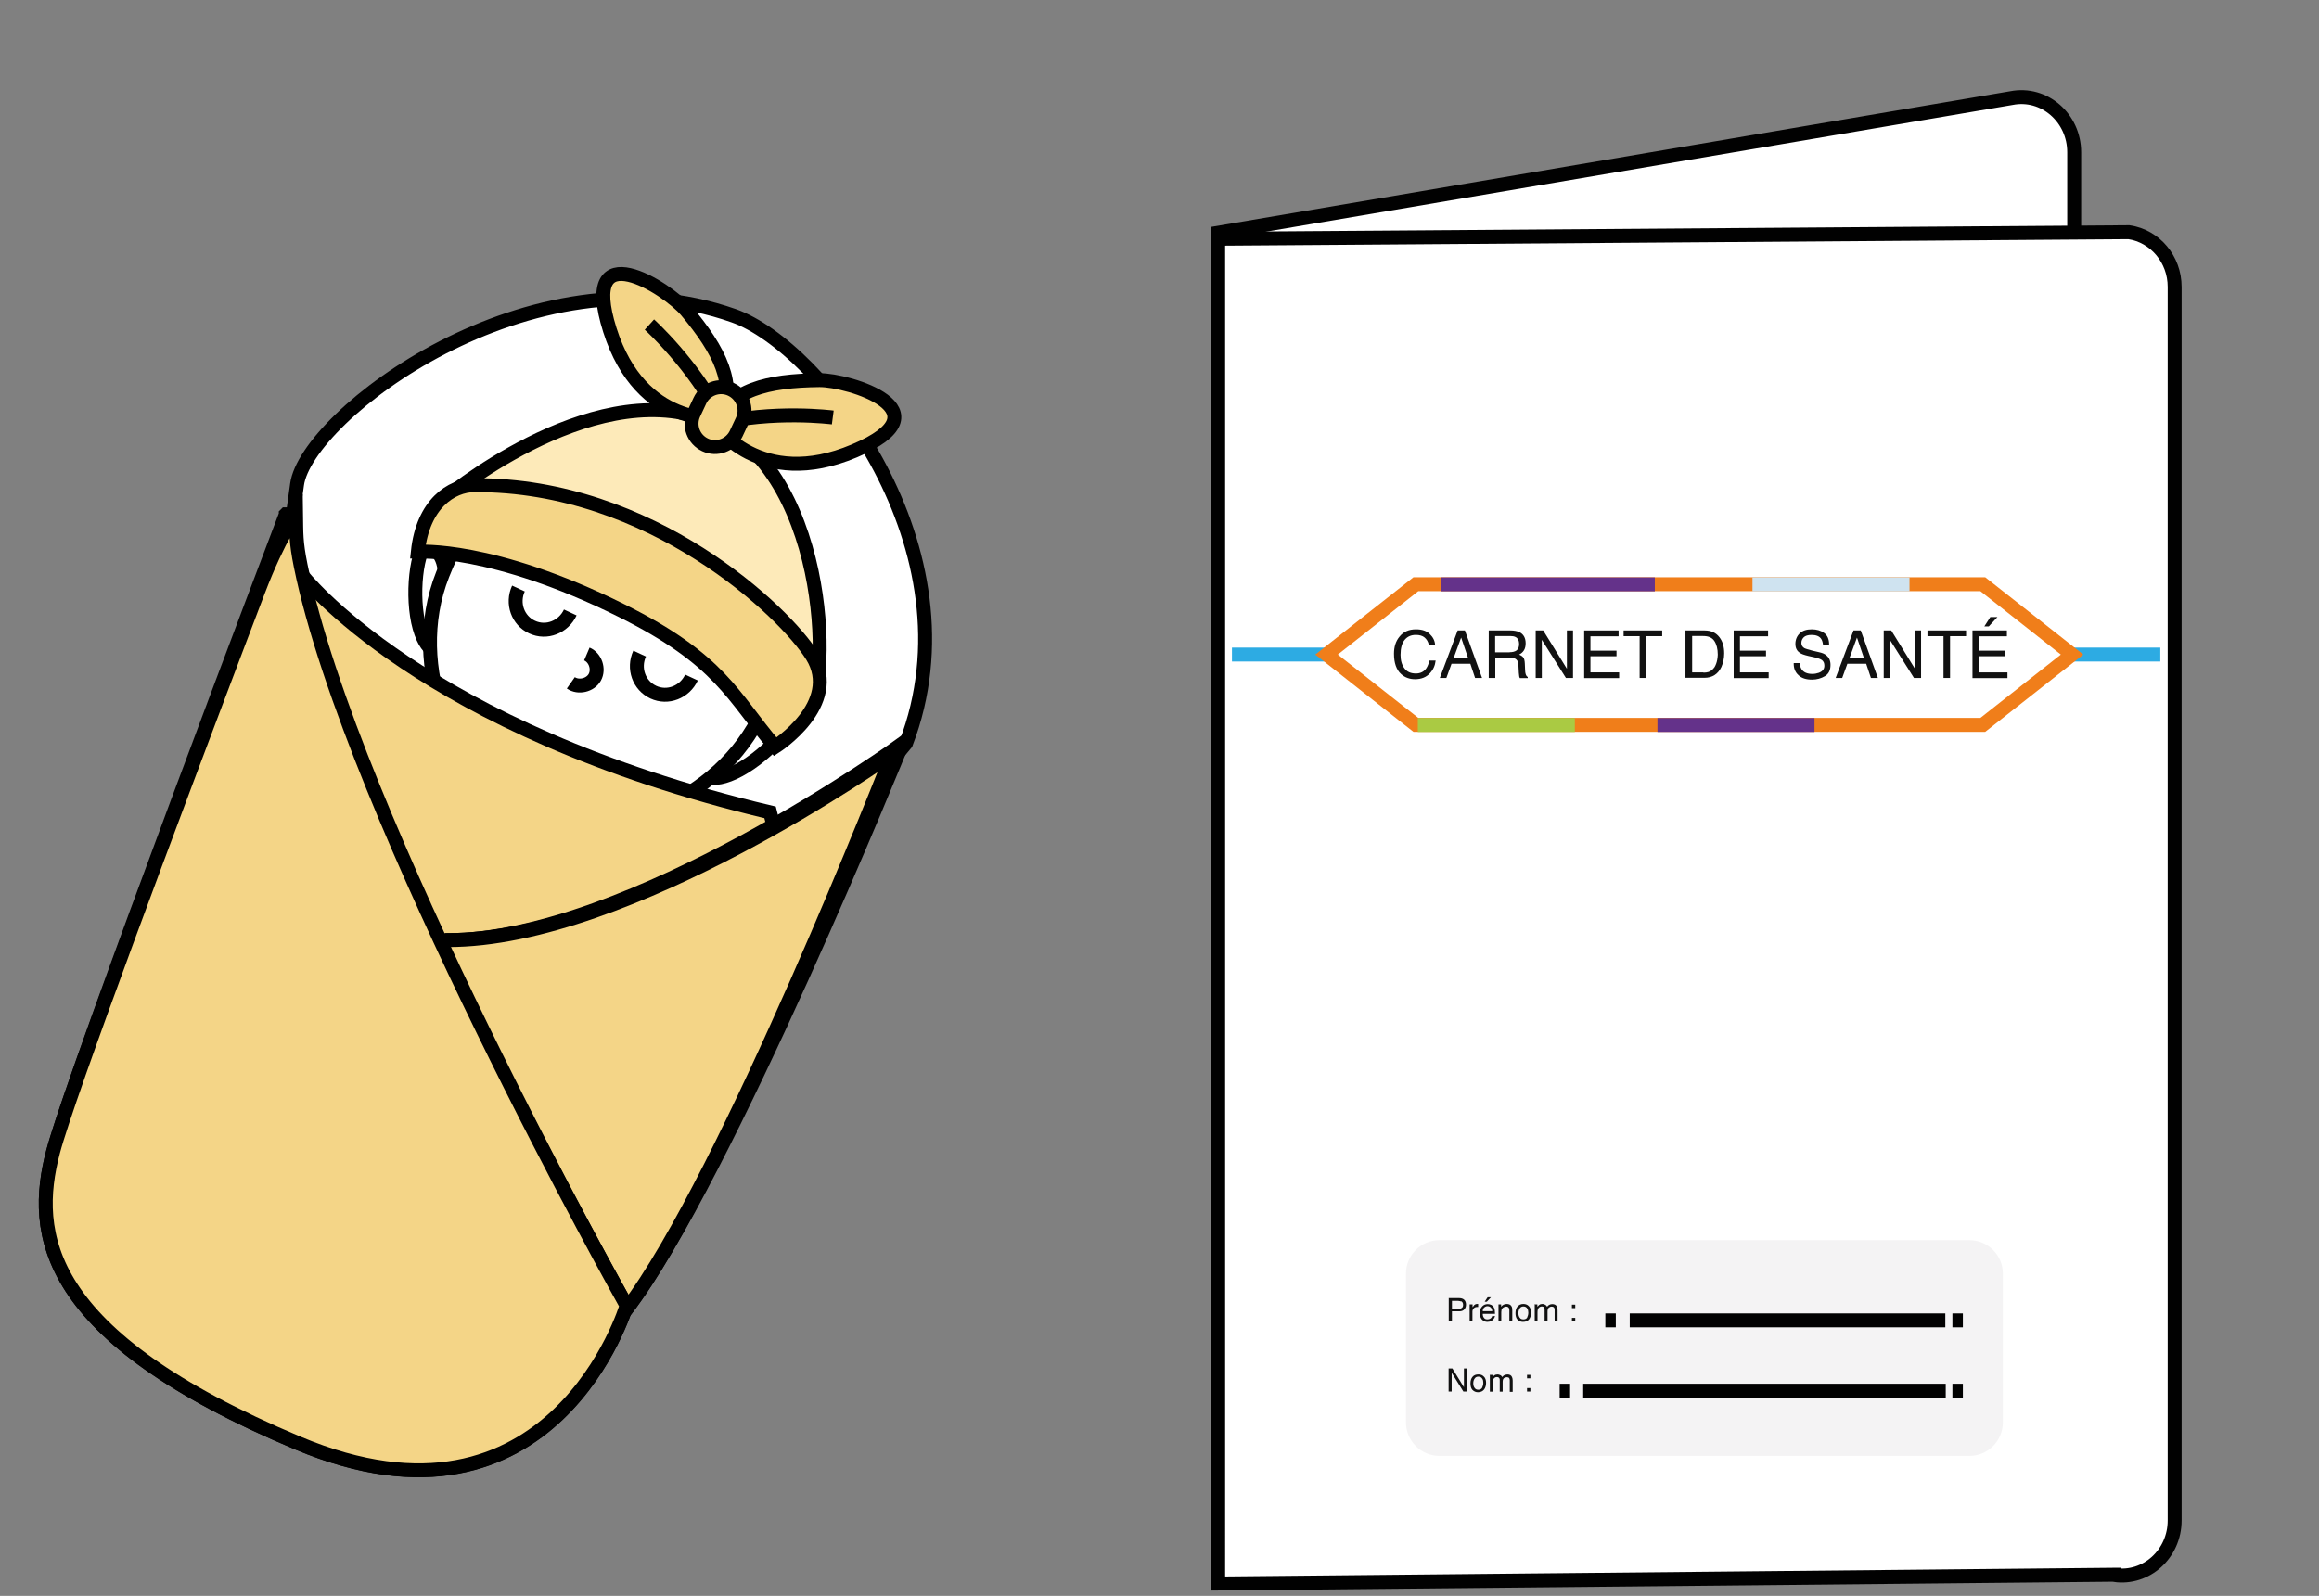 <?xml version="1.0" encoding="UTF-8"?>
<svg id="Calque_1" data-name="Calque 1" xmlns="http://www.w3.org/2000/svg" viewBox="0 0 166.44 114.57">
  <rect x="0" y="0" width="166.44" height="114.57" fill="#808080" stroke="none"/>
  <defs>
    <style>
      .cls-1 {
        fill: #f4f3f4;
      }

      .cls-2 {
        fill: #111;
      }

      .cls-3 {
        stroke-miterlimit: 10;
        stroke-width: 1px;
      }

      .cls-3, .cls-4, .cls-5, .cls-6 {
        stroke: #000;
      }

      .cls-3, .cls-6 {
        fill: #f4d587;
      }

      .cls-4 {
        fill: #fdeab9;
      }

      .cls-4, .cls-5, .cls-7, .cls-6, .cls-8, .cls-9, .cls-10, .cls-11, .cls-12, .cls-13 {
        stroke-miterlimit: 10;
      }

      .cls-5, .cls-7 {
        fill: #fff;
      }

      .cls-7, .cls-8 {
        stroke: #010101;
      }

      .cls-14 {
        stroke: #fff;
        stroke-linecap: round;
        stroke-linejoin: round;
        stroke-width: 8px;
      }

      .cls-14, .cls-8, .cls-9, .cls-10, .cls-11, .cls-12, .cls-13 {
        fill: none;
      }

      .cls-9 {
        stroke: #f07e1a;
      }

      .cls-10 {
        stroke: #64328a;
      }

      .cls-11 {
        stroke: #2dabe3;
      }

      .cls-12 {
        stroke: #aaca43;
      }

      .cls-13 {
        stroke: #cfe3f0;
      }
    </style>
  </defs>
  <rect class="cls-14" x="-520.8" y="-79.69" width="1509.9" height="999.05"/>
  <g id="Titres_catégories" data-name="Titres catégories">
    <g>
      <path class="cls-7" d="m145.77,103.31l-58.34,9.95V16.71l56.94-9.67c2.34-.46,4.5,1.41,4.5,3.89v88.49c0,1.91-1.3,3.53-3.1,3.89h0Z"/>
      <path class="cls-7" d="m151.75,113.05l-64.32.63V17.14l65.37-.47c1.88.28,3.28,1.95,3.28,3.92v88.56c0,2.41-2.04,4.25-4.32,3.92h0v-.02Z"/>
      <path class="cls-11" d="m147.93,46.99h7.12"/>
      <path class="cls-11" d="m88.42,46.99h7.42"/>
      <path class="cls-1" d="m141.35,89.03h-38.04c-1.33,0-2.4,1.08-2.4,2.4v10.68c0,1.33,1.08,2.41,2.4,2.41h38.04c1.33,0,2.4-1.08,2.4-2.41v-10.68c0-1.33-1.08-2.4-2.4-2.4Z"/>
      <path class="cls-8" d="m115.22,94.79h.75"/>
      <path class="cls-8" d="m116.97,94.79h22.65"/>
      <path class="cls-8" d="m140.13,94.79h.75"/>
      <path class="cls-8" d="m111.94,99.84h.75"/>
      <path class="cls-8" d="m113.63,99.84h26.02"/>
      <path class="cls-8" d="m140.13,99.84h.75"/>
      <path class="cls-2" d="m103.97,98.24h.27l.83,1.35v-1.35h.22v1.66h-.26l-.84-1.35v1.35h-.22v-1.66h0Z"/>
      <path class="cls-2" d="m106.5,98.82c.1.1.16.25.16.45s-.05.36-.14.48-.24.2-.44.2c-.16,0-.29-.06-.4-.17-.1-.11-.14-.27-.14-.46,0-.2.05-.37.15-.48.1-.12.24-.17.42-.17.15,0,.29.04.39.16h0Zm-.12.8c.05-.11.08-.22.08-.35,0-.11-.02-.21-.06-.27-.06-.11-.15-.17-.3-.17-.12,0-.21.05-.27.15-.06.09-.09.2-.09.33s.03.24.09.32c.06.09.14.14.27.14s.23-.05.28-.15Z"/>
      <path class="cls-2" d="m106.92,98.7h.2v.16s.09-.1.13-.12c.07-.05.14-.07.23-.07s.17.04.24.07c.04.04.07.07.1.12.05-.06.09-.11.16-.14.06-.02.13-.05.21-.05.16,0,.28.06.33.19.03.06.05.15.05.25v.81h-.21v-.84c0-.07-.02-.12-.06-.17-.04-.02-.09-.04-.15-.04-.08,0-.15.02-.21.07s-.09.14-.09.26v.71h-.21v-.79c0-.09,0-.14-.03-.17-.03-.06-.09-.09-.17-.09s-.15.02-.21.09c-.07.05-.1.17-.1.32v.64h-.2v-1.22h-.02,0Z"/>
      <path class="cls-2" d="m109.6,98.7h.24v.25h-.24v-.25Zm0,.95h.24v.25h-.24v-.25Z"/>
      <path class="cls-2" d="m103.99,93.19h.74c.15,0,.27.04.36.12.09.09.13.2.13.35,0,.13-.04.25-.12.34-.09.1-.2.14-.37.14h-.52v.7h-.23v-1.66h.01Zm.87.24s-.11-.04-.2-.04h-.45v.58h.45c.11,0,.18-.02.25-.07.07-.04.1-.11.1-.23s-.05-.21-.13-.25h-.02Z"/>
      <path class="cls-2" d="m105.5,93.64h.19v.21s.06-.09.11-.15c.07-.06.13-.09.22-.09h.07v.22h-.08c-.11,0-.18.04-.24.1-.06.07-.09.14-.09.23v.7h-.2v-1.22h.02Z"/>
      <path class="cls-2" d="m107.02,93.67c.08.04.14.1.18.16.04.06.07.13.08.22,0,.06.02.14.02.27h-.88c0,.12.03.22.09.29.06.08.13.11.25.11.1,0,.19-.04.26-.1.04-.04.06-.09.08-.14h.2s-.02.09-.06.15c-.04.06-.07.1-.1.13-.07.06-.14.1-.23.12-.05,0-.1.02-.16.02-.15,0-.28-.06-.38-.16-.1-.11-.16-.27-.16-.47s.05-.35.16-.47c.1-.12.24-.18.41-.18.09,0,.17.02.25.06h-.01Zm.08.46c0-.09-.03-.16-.06-.21-.06-.09-.15-.15-.28-.15-.09,0-.17.04-.24.1-.07.07-.1.15-.1.26h.68Zm-.09-1l-.3.32h-.15l.21-.32h.25,0Z"/>
      <path class="cls-2" d="m107.55,93.64h.19v.17c.06-.08.11-.12.18-.15s.13-.05.22-.05c.17,0,.29.06.35.18.04.07.05.16.05.29v.78h-.21v-.77c0-.08,0-.13-.03-.18-.04-.08-.11-.11-.2-.11-.05,0-.09,0-.11.02-.06.02-.1.05-.15.09-.04.04-.06.09-.07.12,0,.04-.02.1-.02.18v.64h-.2v-1.22h0Z"/>
      <path class="cls-2" d="m109.73,93.77c.1.1.16.26.16.46s-.05.36-.14.48-.24.19-.44.19c-.16,0-.29-.06-.4-.17-.1-.11-.14-.27-.14-.46,0-.2.05-.37.15-.48.11-.12.24-.18.42-.18.15,0,.29.05.39.16Zm-.12.81c.05-.11.08-.22.08-.34,0-.11-.02-.21-.06-.28-.06-.11-.15-.17-.29-.17-.12,0-.21.05-.27.14-.06.1-.09.21-.09.34s.03.24.09.32c.06.09.14.13.27.13s.23-.05.28-.15h-.01Z"/>
      <path class="cls-2" d="m110.14,93.64h.2v.17c.05-.06.1-.1.13-.13.07-.05.14-.07.23-.07.1,0,.17.03.24.08.04.03.07.07.1.12.05-.07.1-.11.16-.14.06-.03.13-.05.21-.05.16,0,.28.06.33.18.03.07.05.15.05.26v.81h-.21v-.85c0-.08-.02-.13-.06-.17-.04-.03-.08-.05-.15-.05-.08,0-.15.03-.21.08-.06.06-.09.14-.09.27v.7h-.21v-.79c0-.09,0-.14-.03-.18-.03-.06-.09-.09-.17-.09s-.15.03-.21.09c-.07.06-.1.17-.1.32v.64h-.2v-1.22h-.02v.02Z"/>
      <path class="cls-2" d="m112.82,93.66h.24v.25h-.24v-.25Zm0,.95h.24v.25h-.24v-.25Z"/>
      <path class="cls-2" d="m102.61,45.51c.24.23.37.48.39.78h-.45c-.05-.22-.15-.39-.3-.52s-.36-.19-.63-.19c-.33,0-.6.11-.8.35-.2.24-.3.6-.3,1.08,0,.4.09.72.28.97.18.25.46.37.82.37.33,0,.59-.13.76-.39.09-.14.16-.32.21-.54h.45c-.04.36-.17.65-.4.9-.27.3-.63.44-1.08.44-.39,0-.72-.12-.99-.36-.35-.31-.52-.81-.52-1.47,0-.5.13-.91.4-1.23.28-.35.67-.52,1.18-.52.43,0,.76.11.99.34h0Z"/>
      <path class="cls-2" d="m104.62,45.26h.52l1.23,3.41h-.5l-.34-1.02h-1.35l-.37,1.02h-.47l1.28-3.41Zm.76,2.01l-.51-1.5-.55,1.5h1.06Z"/>
      <path class="cls-2" d="m106.85,45.26h1.55c.26,0,.47.04.63.11.31.14.47.42.47.81,0,.2-.04.37-.12.5s-.2.24-.35.31c.13.06.24.12.3.21.07.09.1.23.11.43l.02.46c0,.13.02.23.04.3.03.1.08.18.15.21v.08h-.57s-.03-.07-.04-.11c0-.05-.02-.13-.03-.27l-.03-.57c0-.22-.09-.37-.24-.45-.09-.04-.22-.07-.4-.07h-1.02v1.46h-.47v-3.41h-.02.02Zm1.5,1.56c.21,0,.38-.04.5-.13s.18-.24.18-.47-.09-.41-.26-.49c-.1-.05-.22-.07-.37-.07h-1.09v1.17h1.04Z"/>
      <path class="cls-2" d="m110.22,45.26h.54l1.7,2.75v-2.75h.44v3.41h-.51l-1.73-2.74v2.74h-.44s0-3.41,0-3.41Z"/>
      <path class="cls-2" d="m113.7,45.26h2.47v.42h-2.02v1.03h1.87v.4h-1.87v1.16h2.06v.41h-2.51v-3.41h0Z"/>
      <path class="cls-2" d="m119.3,45.26v.41h-1.15v3h-.47v-3h-1.15v-.41h2.77Z"/>
      <path class="cls-2" d="m120.98,45.26h1.36c.47,0,.82.16,1.07.49.23.3.34.68.34,1.15,0,.36-.07.68-.2.98-.24.51-.65.78-1.22.78h-1.36v-3.41h.01Zm1.27,3.03c.15,0,.28-.02.38-.05.17-.06.31-.18.43-.35.08-.14.15-.31.19-.53.02-.13.04-.25.04-.36,0-.42-.09-.75-.25-.99s-.43-.35-.79-.35h-.8v2.61h.81v.02h0Z"/>
      <path class="cls-2" d="m124.43,45.26h2.47v.42h-2.02v1.03h1.87v.4h-1.87v1.16h2.06v.41h-2.51v-3.41h0Z"/>
      <path class="cls-2" d="m129.17,47.57c0,.19.06.35.13.47.15.23.41.34.78.34.16,0,.31-.03.46-.08.27-.1.4-.27.4-.51,0-.19-.06-.31-.17-.4-.11-.08-.29-.14-.53-.2l-.45-.1c-.3-.07-.5-.14-.62-.23-.21-.14-.31-.35-.31-.64s.11-.56.31-.75c.21-.2.49-.29.87-.29.35,0,.65.09.88.26.24.17.36.45.36.83h-.44c-.02-.18-.07-.32-.14-.42-.13-.18-.36-.27-.68-.27-.26,0-.45.06-.56.17-.11.11-.17.25-.17.4,0,.17.07.28.2.37.09.05.29.11.6.19l.47.11c.23.05.4.12.51.22.21.16.31.39.31.69,0,.38-.13.65-.4.81-.27.16-.58.25-.93.25-.41,0-.74-.1-.97-.32-.24-.22-.35-.5-.34-.87h.44v-.03h-.01Z"/>
      <path class="cls-2" d="m133.03,45.26h.52l1.23,3.41h-.5l-.34-1.02h-1.35l-.37,1.02h-.47l1.28-3.41Zm.76,2.01l-.51-1.5-.55,1.5h1.06Z"/>
      <path class="cls-2" d="m135.2,45.26h.54l1.7,2.75v-2.75h.44v3.41h-.51l-1.73-2.74v2.74h-.44v-3.41Z"/>
      <path class="cls-2" d="m141.11,45.26v.41h-1.15v3h-.47v-3h-1.15v-.41h2.77Z"/>
      <path class="cls-2" d="m141.57,45.26h2.47v.42h-2.02v1.03h1.87v.4h-1.87v1.16h2.06v.41h-2.51v-3.41h0Zm1.79-.96l-.62.67h-.32l.43-.67h.51Z"/>
      <path class="cls-9" d="m142.31,41.94h-40.69l-6.41,5.05,6.41,5.05h40.69l6.41-5.05-6.41-5.05Z"/>
      <path class="cls-10" d="m103.4,41.95h15.37"/>
      <path class="cls-13" d="m125.78,41.95h11.27"/>
      <path class="cls-10" d="m118.96,52.05h11.27"/>
      <path class="cls-12" d="m101.76,52.05h11.27"/>
    </g>
    <g>
      <path class="cls-5" d="m20.33,41.86s.64-4.51.99-7.08c.67-4.93,16.76-17.27,31.35-12.11,6.22,2.2,17.69,16.77,12.35,30.71-.03.04-8.15,10.08-15.33,10.46-6.5.34-21-8.15-25.05-10.62s-4.3-11.36-4.3-11.36h0Z"/>
      <g>
        <g>
          <g>
            <g>
              <path class="cls-5" d="m31.91,45.37l-.11,1.44s-1.07.43-1.69-1.75c-.61-2.18-.26-5.75.74-6.4.99-.65,2.68,0,3.08,1.12.4,1.13-1.91,4.13-2.02,5.58h0Z"/>
              <path class="cls-5" d="m31.33,39.63s1.1.42.43,4.58"/>
            </g>
            <g>
              <path class="cls-5" d="m51.29,54.3l-1.03,1.02s.37,1.09,2.42.15c2.05-.95,4.54-3.54,4.39-4.72s-1.74-2.04-2.86-1.61-1.91,4.13-2.93,5.16h0Z"/>
              <path class="cls-5" d="m56.04,51.02s-1.03-.57-3.76,2.65"/>
            </g>
          </g>
          <path class="cls-5" d="m54.4,51.68c-3.37,6.36-11.5,9.04-16.77,6.61-4.97-2.29-8.52-10.36-5.86-17.05,2.82-7.1,8.18-11.15,16.77-6.61,9.68,5.12,9.66,9.87,5.86,17.05Z"/>
          <g>
            <g>
              <path class="cls-5" d="m40.93,43.97c-.49,1.05-1.71,1.53-2.74,1.05-1.03-.47-1.47-1.71-.98-2.77"/>
              <path class="cls-5" d="m49.63,48.64c-.49,1.05-1.71,1.53-2.74,1.05s-1.47-1.71-.98-2.77"/>
            </g>
            <path class="cls-5" d="m40.97,49.02c.54.38,1.4.18,1.72-.4s.04-1.41-.57-1.67"/>
          </g>
        </g>
        <g>
          <path class="cls-4" d="m31.76,35.92s10.49-8.9,18.84-5.83c8.77,3.23,9.18,18.9,7.36,20.98,0,0-.23-4.65-26.2-15.15Z"/>
          <path class="cls-6" d="m30,39.61s5.3-.41,14.6,4.22c7.14,3.55,7.95,6.15,11.04,9.78,0,0,4.79-3.05,2.65-6.52-1.93-3.12-11.52-12.33-24.23-12.26-1.66,0-3.71,1.35-4.07,4.78h0Z"/>
          <g>
            <g>
              <path class="cls-6" d="m51.73,30.05s-5.72.71-7.96-6.36c-2.23-7.07,4.13-3,5.49-1.39,2.42,2.89,3.62,5.32,2.47,7.75Z"/>
              <path class="cls-5" d="m46.61,23.3s3.2,2.89,5.13,6.74"/>
            </g>
            <g>
              <path class="cls-6" d="m51.31,30.45s3.18,4.81,10.01,1.92c6.83-2.89-.4-5.1-2.51-5.08-3.77.04-6.39.7-7.5,3.16Z"/>
              <path class="cls-5" d="m59.77,29.97s-4.28-.56-8.46.48"/>
            </g>
            <path class="cls-3" d="m52.46,27.95h0c.84.39,1.21,1.39.82,2.23l-.44.94c-.39.84-1.39,1.21-2.23.82h0c-.84-.39-1.21-1.39-.82-2.23l.44-.94c.39-.84,1.39-1.21,2.23-.82Z"/>
          </g>
        </g>
      </g>
      <path class="cls-6" d="m21.63,41.22s8.52,11.15,33.64,17.1l1.08,4.22s-18.53,9.84-24.23,8.07c-5.7-1.77-11.2-25.1-11.2-25.1l.71-4.3h0Z"/>
      <path class="cls-6" d="m32.1,67.49c13.05.06,32.67-14.11,32.67-14.11,0,0-12.63,31.23-19.81,40.61-7.18,9.38-19.63,5.44-26.71,1.7-7.08-3.75-8.97-15.73-8.97-15.73l22.81-12.47h0Z"/>
      <path class="cls-6" d="m32.1,67.49c13.05.06,31.94-13.38,31.94-13.38,0,0-11.9,30.5-19.08,39.88-7.18,9.38-19.63,5.44-26.71,1.7-7.08-3.75-8.97-15.73-8.97-15.73l22.81-12.47h0Z"/>
      <path class="cls-6" d="m20.51,36.92c.19,13.36,23.83,55.7,24.45,56.8,0,0-5.25,17.58-23.59,9.87-18.34-7.7-19.1-15.03-17.56-20.91,1.54-5.89,16.71-45.76,16.71-45.76h-.01Z"/>
      <path class="cls-6" d="m21.25,36.92c.02,1.36-.02,1.96.33,3.69,3.64,17.95,23.39,53.12,23.39,53.12,0,0-5.25,17.58-23.59,9.87-18.35-7.71-19.11-15.04-17.57-20.92,1.05-4,8.61-24.14,13.35-36.64.49-1.29.95-2.5,1.37-3.6,1.5-3.93,2.72-5.52,2.72-5.52Z"/>
    </g>
  </g>
</svg>